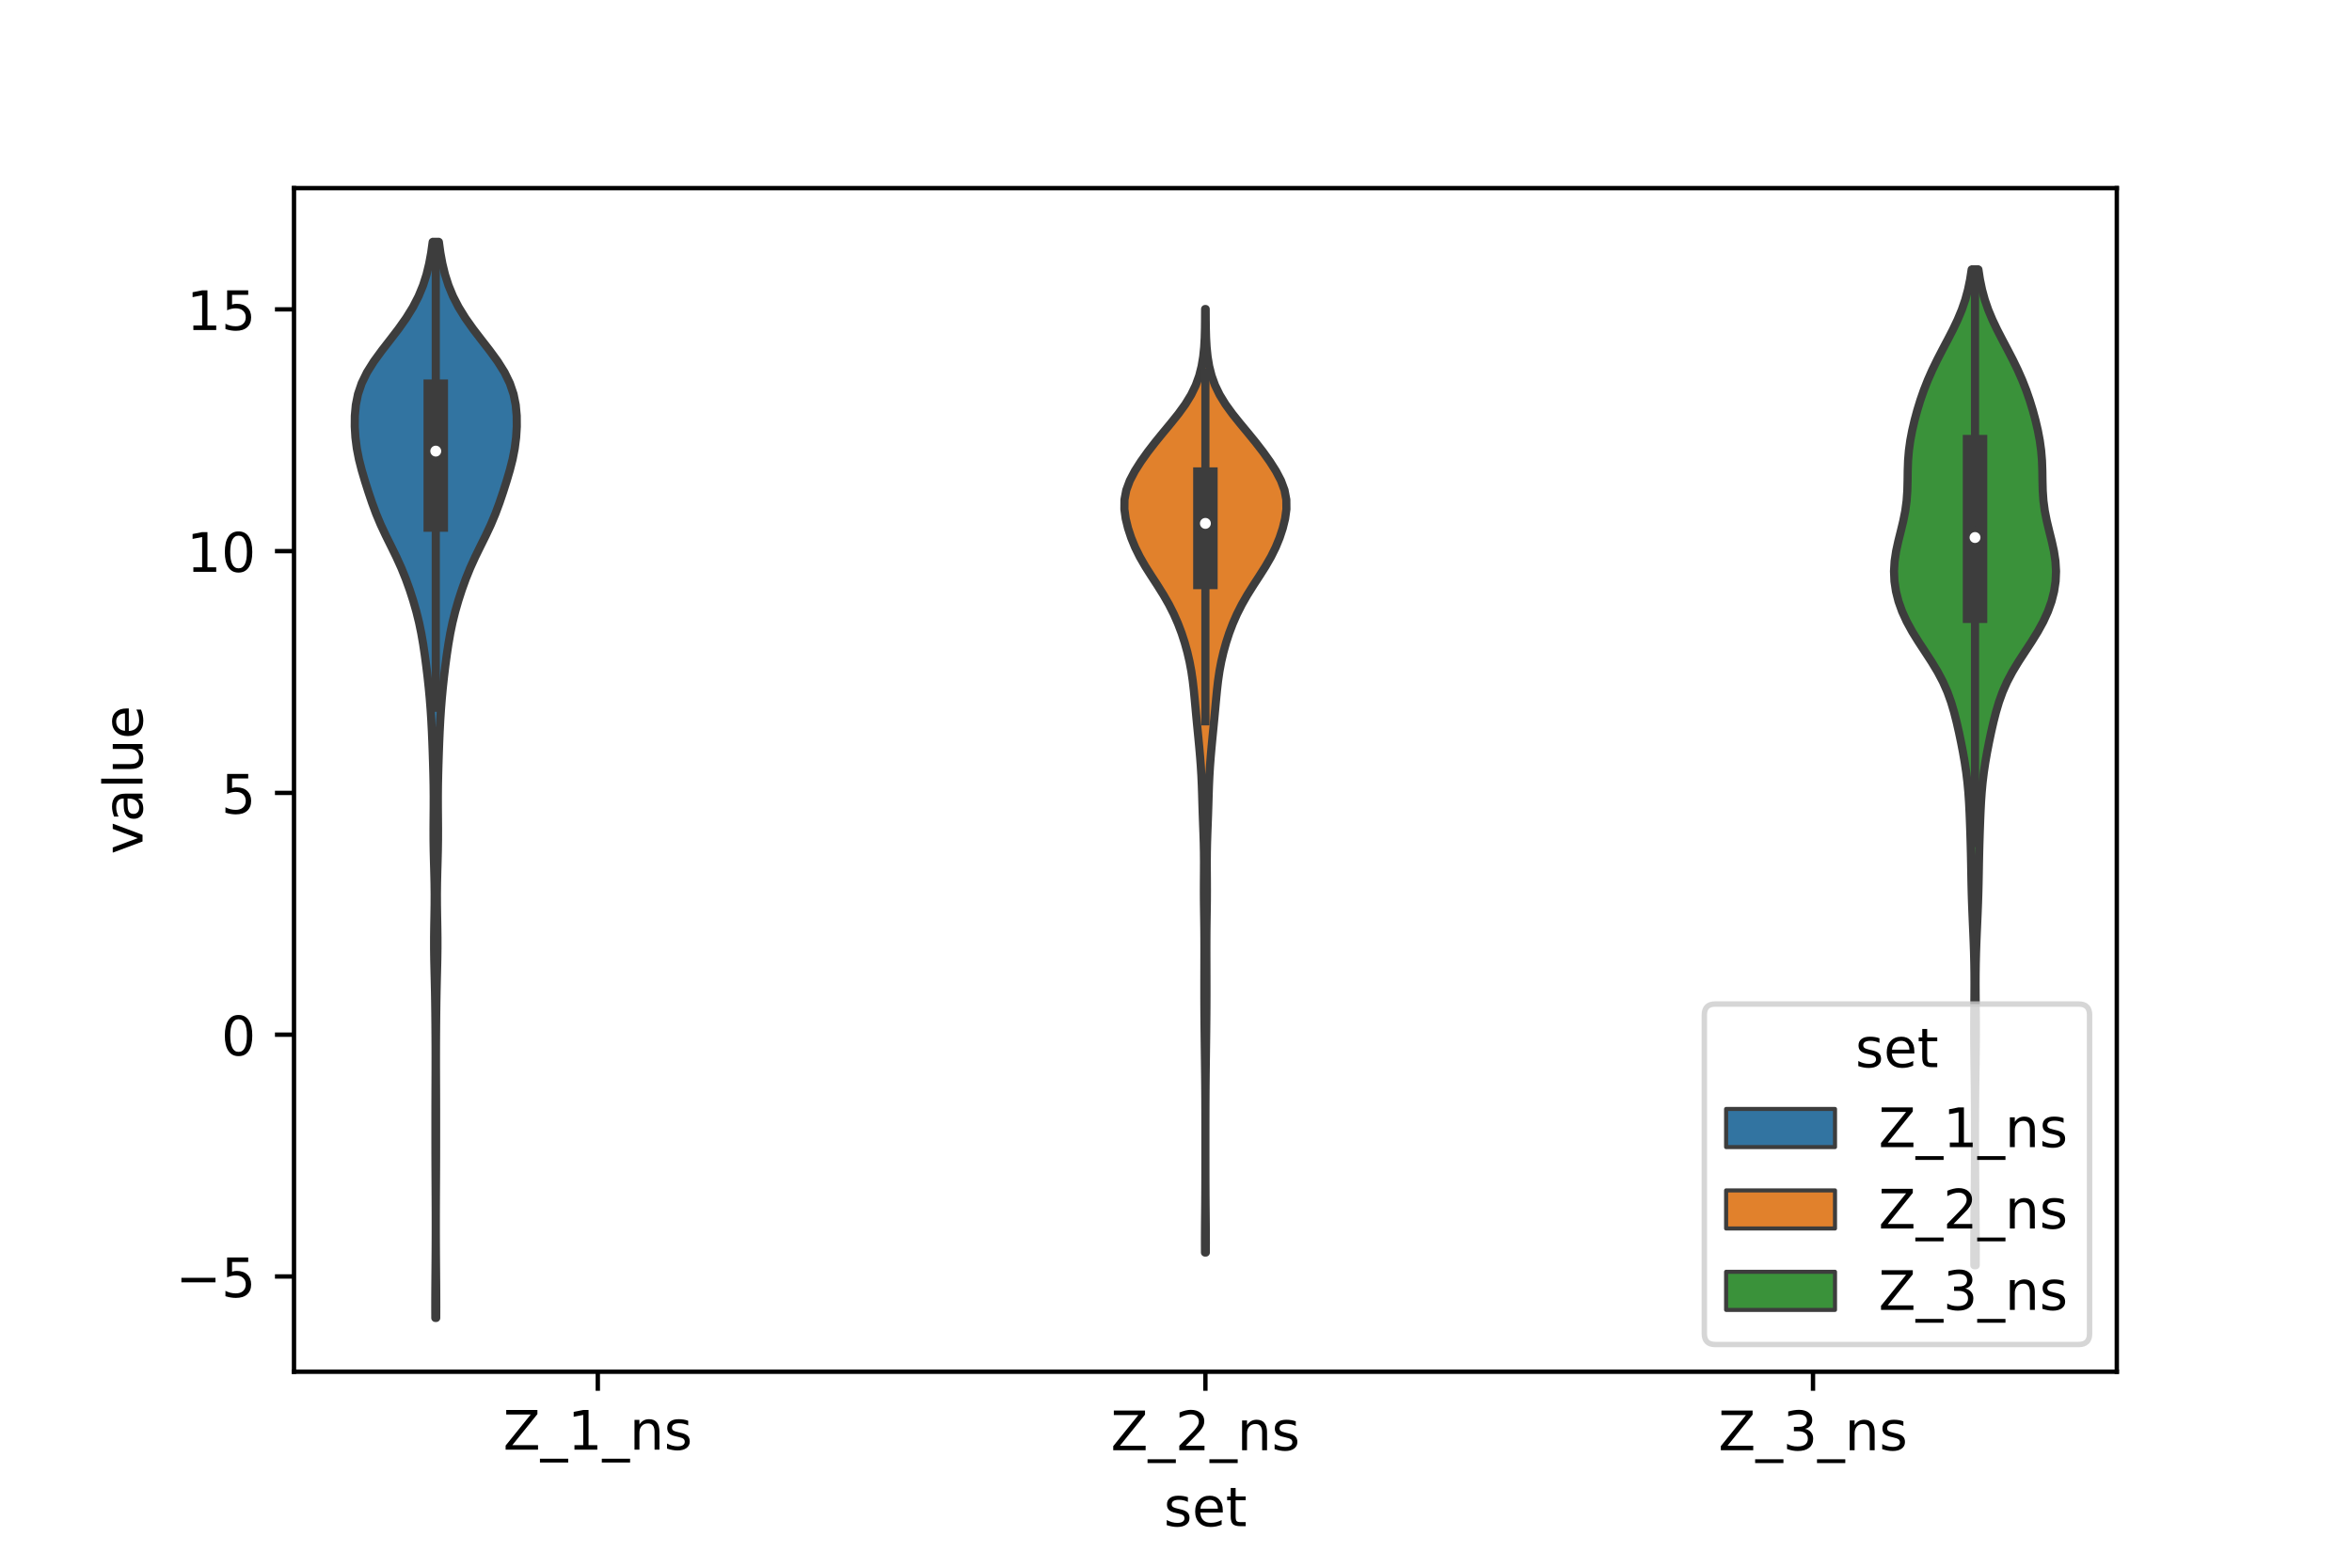 <?xml version="1.0" encoding="utf-8" standalone="no"?>
<!DOCTYPE svg PUBLIC "-//W3C//DTD SVG 1.1//EN"
  "http://www.w3.org/Graphics/SVG/1.1/DTD/svg11.dtd">
<!-- Created with matplotlib (https://matplotlib.org/) -->
<svg height="288pt" version="1.1" viewBox="0 0 432 288" width="432pt" xmlns="http://www.w3.org/2000/svg" xmlns:xlink="http://www.w3.org/1999/xlink">
 <defs>
  <style type="text/css">*{stroke-linecap:butt;stroke-linejoin:round;}</style>
 </defs>
 <g id="figure_1">
  <g id="patch_1">
   <path d="M 0 288 
L 432 288 
L 432 0 
L 0 0 
z
" style="fill:#ffffff;"/>
  </g>
  <g id="axes_1">
   <g id="patch_2">
    <path d="M 54 252 
L 388.8 252 
L 388.8 34.56 
L 54 34.56 
z
" style="fill:#ffffff;"/>
   </g>
   <g id="PolyCollection_1">
    <defs>
     <path d="M 80.121 -45.884 
L 79.959 -45.884 
L 79.952 -47.88 
L 79.956 -49.877 
L 79.967 -51.874 
L 79.984 -53.87 
L 80.001 -55.867 
L 80.016 -57.864 
L 80.026 -59.86 
L 80.032 -61.857 
L 80.032 -63.854 
L 80.028 -65.851 
L 80.02 -67.847 
L 80.01 -69.844 
L 79.999 -71.841 
L 79.989 -73.837 
L 79.983 -75.834 
L 79.981 -77.831 
L 79.98 -79.827 
L 79.98 -81.824 
L 79.981 -83.821 
L 79.984 -85.818 
L 79.99 -87.814 
L 79.998 -89.811 
L 80.005 -91.808 
L 80.007 -93.804 
L 80.003 -95.801 
L 79.993 -97.798 
L 79.978 -99.794 
L 79.959 -101.791 
L 79.933 -103.788 
L 79.899 -105.784 
L 79.854 -107.781 
L 79.805 -109.778 
L 79.76 -111.775 
L 79.734 -113.771 
L 79.734 -115.768 
L 79.759 -117.765 
L 79.796 -119.761 
L 79.826 -121.758 
L 79.834 -123.755 
L 79.812 -125.751 
L 79.766 -127.748 
L 79.709 -129.745 
L 79.66 -131.741 
L 79.631 -133.738 
L 79.626 -135.735 
L 79.639 -137.732 
L 79.655 -139.728 
L 79.658 -141.725 
L 79.64 -143.722 
L 79.6 -145.718 
L 79.545 -147.715 
L 79.481 -149.712 
L 79.408 -151.708 
L 79.322 -153.705 
L 79.218 -155.702 
L 79.089 -157.699 
L 78.931 -159.695 
L 78.744 -161.692 
L 78.528 -163.689 
L 78.286 -165.685 
L 78.02 -167.682 
L 77.722 -169.679 
L 77.376 -171.675 
L 76.962 -173.672 
L 76.467 -175.669 
L 75.893 -177.665 
L 75.248 -179.662 
L 74.529 -181.659 
L 73.72 -183.656 
L 72.815 -185.652 
L 71.838 -187.649 
L 70.847 -189.646 
L 69.913 -191.642 
L 69.077 -193.639 
L 68.338 -195.636 
L 67.664 -197.632 
L 67.028 -199.629 
L 66.438 -201.626 
L 65.929 -203.622 
L 65.539 -205.619 
L 65.284 -207.616 
L 65.16 -209.613 
L 65.174 -211.609 
L 65.356 -213.606 
L 65.758 -215.603 
L 66.435 -217.599 
L 67.411 -219.596 
L 68.664 -221.593 
L 70.121 -223.589 
L 71.672 -225.586 
L 73.203 -227.583 
L 74.616 -229.58 
L 75.851 -231.576 
L 76.88 -233.573 
L 77.703 -235.57 
L 78.342 -237.566 
L 78.828 -239.563 
L 79.196 -241.56 
L 79.472 -243.556 
L 80.608 -243.556 
L 80.608 -243.556 
L 80.884 -241.56 
L 81.252 -239.563 
L 81.738 -237.566 
L 82.377 -235.57 
L 83.2 -233.573 
L 84.229 -231.576 
L 85.464 -229.58 
L 86.877 -227.583 
L 88.408 -225.586 
L 89.959 -223.589 
L 91.416 -221.593 
L 92.669 -219.596 
L 93.645 -217.599 
L 94.322 -215.603 
L 94.724 -213.606 
L 94.906 -211.609 
L 94.92 -209.613 
L 94.796 -207.616 
L 94.541 -205.619 
L 94.151 -203.622 
L 93.642 -201.626 
L 93.052 -199.629 
L 92.416 -197.632 
L 91.742 -195.636 
L 91.003 -193.639 
L 90.167 -191.642 
L 89.233 -189.646 
L 88.242 -187.649 
L 87.265 -185.652 
L 86.36 -183.656 
L 85.551 -181.659 
L 84.832 -179.662 
L 84.187 -177.665 
L 83.613 -175.669 
L 83.118 -173.672 
L 82.704 -171.675 
L 82.358 -169.679 
L 82.06 -167.682 
L 81.794 -165.685 
L 81.552 -163.689 
L 81.336 -161.692 
L 81.149 -159.695 
L 80.991 -157.699 
L 80.862 -155.702 
L 80.758 -153.705 
L 80.672 -151.708 
L 80.599 -149.712 
L 80.535 -147.715 
L 80.48 -145.718 
L 80.44 -143.722 
L 80.422 -141.725 
L 80.425 -139.728 
L 80.441 -137.732 
L 80.454 -135.735 
L 80.449 -133.738 
L 80.42 -131.741 
L 80.371 -129.745 
L 80.314 -127.748 
L 80.268 -125.751 
L 80.246 -123.755 
L 80.254 -121.758 
L 80.284 -119.761 
L 80.321 -117.765 
L 80.346 -115.768 
L 80.346 -113.771 
L 80.32 -111.775 
L 80.275 -109.778 
L 80.226 -107.781 
L 80.181 -105.784 
L 80.147 -103.788 
L 80.121 -101.791 
L 80.102 -99.794 
L 80.087 -97.798 
L 80.077 -95.801 
L 80.073 -93.804 
L 80.075 -91.808 
L 80.082 -89.811 
L 80.09 -87.814 
L 80.096 -85.818 
L 80.099 -83.821 
L 80.1 -81.824 
L 80.1 -79.827 
L 80.099 -77.831 
L 80.097 -75.834 
L 80.091 -73.837 
L 80.081 -71.841 
L 80.07 -69.844 
L 80.06 -67.847 
L 80.052 -65.851 
L 80.048 -63.854 
L 80.048 -61.857 
L 80.054 -59.86 
L 80.064 -57.864 
L 80.079 -55.867 
L 80.096 -53.87 
L 80.113 -51.874 
L 80.124 -49.877 
L 80.128 -47.88 
L 80.121 -45.884 
z
" id="m6b8c28c013" style="stroke:#3d3d3d;stroke-width:1.5;"/>
    </defs>
    <g clip-path="url(#p76de081f74)">
     <use style="fill:#3274a1;stroke:#3d3d3d;stroke-width:1.5;" x="0" xlink:href="#m6b8c28c013" y="288"/>
    </g>
   </g>
   <g id="PolyCollection_2">
    <defs>
     <path d="M 221.475 -57.898 
L 221.325 -57.898 
L 221.319 -59.648 
L 221.323 -61.399 
L 221.335 -63.15 
L 221.351 -64.901 
L 221.368 -66.652 
L 221.381 -68.402 
L 221.39 -70.153 
L 221.396 -71.904 
L 221.398 -73.655 
L 221.399 -75.406 
L 221.4 -77.156 
L 221.4 -78.907 
L 221.399 -80.658 
L 221.398 -82.409 
L 221.394 -84.16 
L 221.388 -85.91 
L 221.378 -87.661 
L 221.363 -89.412 
L 221.344 -91.163 
L 221.323 -92.914 
L 221.3 -94.664 
L 221.278 -96.415 
L 221.256 -98.166 
L 221.237 -99.917 
L 221.222 -101.668 
L 221.211 -103.418 
L 221.206 -105.169 
L 221.206 -106.92 
L 221.209 -108.671 
L 221.214 -110.422 
L 221.218 -112.172 
L 221.219 -113.923 
L 221.215 -115.674 
L 221.202 -117.425 
L 221.179 -119.176 
L 221.153 -120.926 
L 221.131 -122.677 
L 221.123 -124.428 
L 221.129 -126.179 
L 221.142 -127.93 
L 221.148 -129.68 
L 221.134 -131.431 
L 221.097 -133.182 
L 221.04 -134.933 
L 220.974 -136.684 
L 220.911 -138.434 
L 220.856 -140.185 
L 220.804 -141.936 
L 220.745 -143.687 
L 220.666 -145.438 
L 220.56 -147.188 
L 220.428 -148.939 
L 220.275 -150.69 
L 220.109 -152.441 
L 219.937 -154.192 
L 219.767 -155.942 
L 219.603 -157.693 
L 219.442 -159.444 
L 219.273 -161.195 
L 219.072 -162.946 
L 218.817 -164.696 
L 218.489 -166.447 
L 218.083 -168.198 
L 217.597 -169.949 
L 217.027 -171.7 
L 216.363 -173.45 
L 215.593 -175.201 
L 214.707 -176.952 
L 213.704 -178.703 
L 212.608 -180.454 
L 211.469 -182.204 
L 210.359 -183.955 
L 209.35 -185.706 
L 208.484 -187.457 
L 207.768 -189.208 
L 207.191 -190.958 
L 206.761 -192.709 
L 206.52 -194.46 
L 206.538 -196.211 
L 206.87 -197.962 
L 207.52 -199.712 
L 208.439 -201.463 
L 209.554 -203.214 
L 210.803 -204.965 
L 212.155 -206.716 
L 213.581 -208.466 
L 215.033 -210.217 
L 216.436 -211.968 
L 217.707 -213.719 
L 218.78 -215.47 
L 219.629 -217.22 
L 220.261 -218.971 
L 220.705 -220.722 
L 220.998 -222.473 
L 221.178 -224.224 
L 221.276 -225.974 
L 221.323 -227.725 
L 221.341 -229.476 
L 221.35 -231.227 
L 221.45 -231.227 
L 221.45 -231.227 
L 221.459 -229.476 
L 221.477 -227.725 
L 221.524 -225.974 
L 221.622 -224.224 
L 221.802 -222.473 
L 222.095 -220.722 
L 222.539 -218.971 
L 223.171 -217.22 
L 224.02 -215.47 
L 225.093 -213.719 
L 226.364 -211.968 
L 227.767 -210.217 
L 229.219 -208.466 
L 230.645 -206.716 
L 231.997 -204.965 
L 233.246 -203.214 
L 234.361 -201.463 
L 235.28 -199.712 
L 235.93 -197.962 
L 236.262 -196.211 
L 236.28 -194.46 
L 236.039 -192.709 
L 235.609 -190.958 
L 235.032 -189.208 
L 234.316 -187.457 
L 233.45 -185.706 
L 232.441 -183.955 
L 231.331 -182.204 
L 230.192 -180.454 
L 229.096 -178.703 
L 228.093 -176.952 
L 227.207 -175.201 
L 226.437 -173.45 
L 225.773 -171.7 
L 225.203 -169.949 
L 224.717 -168.198 
L 224.311 -166.447 
L 223.983 -164.696 
L 223.728 -162.946 
L 223.527 -161.195 
L 223.358 -159.444 
L 223.197 -157.693 
L 223.033 -155.942 
L 222.863 -154.192 
L 222.691 -152.441 
L 222.525 -150.69 
L 222.372 -148.939 
L 222.24 -147.188 
L 222.134 -145.438 
L 222.055 -143.687 
L 221.996 -141.936 
L 221.944 -140.185 
L 221.889 -138.434 
L 221.826 -136.684 
L 221.76 -134.933 
L 221.703 -133.182 
L 221.666 -131.431 
L 221.652 -129.68 
L 221.658 -127.93 
L 221.671 -126.179 
L 221.677 -124.428 
L 221.669 -122.677 
L 221.647 -120.926 
L 221.621 -119.176 
L 221.598 -117.425 
L 221.585 -115.674 
L 221.581 -113.923 
L 221.582 -112.172 
L 221.586 -110.422 
L 221.591 -108.671 
L 221.594 -106.92 
L 221.594 -105.169 
L 221.589 -103.418 
L 221.578 -101.668 
L 221.563 -99.917 
L 221.544 -98.166 
L 221.522 -96.415 
L 221.5 -94.664 
L 221.477 -92.914 
L 221.456 -91.163 
L 221.437 -89.412 
L 221.422 -87.661 
L 221.412 -85.91 
L 221.406 -84.16 
L 221.402 -82.409 
L 221.401 -80.658 
L 221.4 -78.907 
L 221.4 -77.156 
L 221.401 -75.406 
L 221.402 -73.655 
L 221.404 -71.904 
L 221.41 -70.153 
L 221.419 -68.402 
L 221.432 -66.652 
L 221.449 -64.901 
L 221.465 -63.15 
L 221.477 -61.399 
L 221.481 -59.648 
L 221.475 -57.898 
z
" id="m980a3a07ec" style="stroke:#3d3d3d;stroke-width:1.5;"/>
    </defs>
    <g clip-path="url(#p76de081f74)">
     <use style="fill:#e1812c;stroke:#3d3d3d;stroke-width:1.5;" x="0" xlink:href="#m980a3a07ec" y="288"/>
    </g>
   </g>
   <g id="PolyCollection_3">
    <defs>
     <path d="M 362.887 -55.564 
L 362.633 -55.564 
L 362.626 -57.412 
L 362.627 -59.259 
L 362.636 -61.107 
L 362.649 -62.955 
L 362.666 -64.803 
L 362.683 -66.65 
L 362.701 -68.498 
L 362.718 -70.346 
L 362.732 -72.194 
L 362.743 -74.041 
L 362.75 -75.889 
L 362.754 -77.737 
L 362.755 -79.585 
L 362.754 -81.432 
L 362.749 -83.28 
L 362.741 -85.128 
L 362.727 -86.976 
L 362.708 -88.823 
L 362.685 -90.671 
L 362.66 -92.519 
L 362.636 -94.367 
L 362.617 -96.215 
L 362.607 -98.062 
L 362.609 -99.91 
L 362.62 -101.758 
L 362.638 -103.606 
L 362.653 -105.453 
L 362.661 -107.301 
L 362.653 -109.149 
L 362.626 -110.997 
L 362.581 -112.844 
L 362.518 -114.692 
L 362.444 -116.54 
L 362.363 -118.388 
L 362.283 -120.235 
L 362.212 -122.083 
L 362.153 -123.931 
L 362.108 -125.779 
L 362.072 -127.626 
L 362.039 -129.474 
L 362 -131.322 
L 361.952 -133.17 
L 361.895 -135.018 
L 361.831 -136.865 
L 361.757 -138.713 
L 361.665 -140.561 
L 361.54 -142.409 
L 361.37 -144.256 
L 361.146 -146.104 
L 360.87 -147.952 
L 360.548 -149.8 
L 360.19 -151.647 
L 359.802 -153.495 
L 359.38 -155.343 
L 358.909 -157.191 
L 358.359 -159.038 
L 357.692 -160.886 
L 356.876 -162.734 
L 355.899 -164.582 
L 354.783 -166.43 
L 353.58 -168.277 
L 352.368 -170.125 
L 351.225 -171.973 
L 350.212 -173.821 
L 349.368 -175.668 
L 348.708 -177.516 
L 348.239 -179.364 
L 347.961 -181.212 
L 347.88 -183.059 
L 347.99 -184.907 
L 348.27 -186.755 
L 348.674 -188.603 
L 349.135 -190.45 
L 349.581 -192.298 
L 349.947 -194.146 
L 350.195 -195.994 
L 350.324 -197.841 
L 350.371 -199.689 
L 350.397 -201.537 
L 350.463 -203.385 
L 350.615 -205.233 
L 350.87 -207.08 
L 351.22 -208.928 
L 351.651 -210.776 
L 352.151 -212.624 
L 352.718 -214.471 
L 353.36 -216.319 
L 354.087 -218.167 
L 354.902 -220.015 
L 355.798 -221.862 
L 356.752 -223.71 
L 357.73 -225.558 
L 358.684 -227.406 
L 359.565 -229.253 
L 360.335 -231.101 
L 360.971 -232.949 
L 361.473 -234.797 
L 361.856 -236.644 
L 362.141 -238.492 
L 363.379 -238.492 
L 363.379 -238.492 
L 363.664 -236.644 
L 364.047 -234.797 
L 364.549 -232.949 
L 365.185 -231.101 
L 365.955 -229.253 
L 366.836 -227.406 
L 367.79 -225.558 
L 368.768 -223.71 
L 369.722 -221.862 
L 370.618 -220.015 
L 371.433 -218.167 
L 372.16 -216.319 
L 372.802 -214.471 
L 373.369 -212.624 
L 373.869 -210.776 
L 374.3 -208.928 
L 374.65 -207.08 
L 374.905 -205.233 
L 375.057 -203.385 
L 375.123 -201.537 
L 375.149 -199.689 
L 375.196 -197.841 
L 375.325 -195.994 
L 375.573 -194.146 
L 375.939 -192.298 
L 376.385 -190.45 
L 376.846 -188.603 
L 377.25 -186.755 
L 377.53 -184.907 
L 377.64 -183.059 
L 377.559 -181.212 
L 377.281 -179.364 
L 376.812 -177.516 
L 376.152 -175.668 
L 375.308 -173.821 
L 374.295 -171.973 
L 373.152 -170.125 
L 371.94 -168.277 
L 370.737 -166.43 
L 369.621 -164.582 
L 368.644 -162.734 
L 367.828 -160.886 
L 367.161 -159.038 
L 366.611 -157.191 
L 366.14 -155.343 
L 365.718 -153.495 
L 365.33 -151.647 
L 364.972 -149.8 
L 364.65 -147.952 
L 364.374 -146.104 
L 364.15 -144.256 
L 363.98 -142.409 
L 363.855 -140.561 
L 363.763 -138.713 
L 363.689 -136.865 
L 363.625 -135.018 
L 363.568 -133.17 
L 363.52 -131.322 
L 363.481 -129.474 
L 363.448 -127.626 
L 363.412 -125.779 
L 363.367 -123.931 
L 363.308 -122.083 
L 363.237 -120.235 
L 363.157 -118.388 
L 363.076 -116.54 
L 363.002 -114.692 
L 362.939 -112.844 
L 362.894 -110.997 
L 362.867 -109.149 
L 362.859 -107.301 
L 362.867 -105.453 
L 362.882 -103.606 
L 362.9 -101.758 
L 362.911 -99.91 
L 362.913 -98.062 
L 362.903 -96.215 
L 362.884 -94.367 
L 362.86 -92.519 
L 362.835 -90.671 
L 362.812 -88.823 
L 362.793 -86.976 
L 362.779 -85.128 
L 362.771 -83.28 
L 362.766 -81.432 
L 362.765 -79.585 
L 362.766 -77.737 
L 362.77 -75.889 
L 362.777 -74.041 
L 362.788 -72.194 
L 362.802 -70.346 
L 362.819 -68.498 
L 362.837 -66.65 
L 362.854 -64.803 
L 362.871 -62.955 
L 362.884 -61.107 
L 362.893 -59.259 
L 362.894 -57.412 
L 362.887 -55.564 
z
" id="maa5c9cce13" style="stroke:#3d3d3d;stroke-width:1.5;"/>
    </defs>
    <g clip-path="url(#p76de081f74)">
     <use style="fill:#3a923a;stroke:#3d3d3d;stroke-width:1.5;" x="0" xlink:href="#maa5c9cce13" y="288"/>
    </g>
   </g>
   <g id="patch_3">
    <path clip-path="url(#p76de081f74)" d="M 109.8 190.082 
L 109.8 190.082 
L 109.8 190.082 
L 109.8 190.082 
z
" style="fill:#3274a1;stroke:#3d3d3d;stroke-linejoin:miter;stroke-width:0.75;"/>
   </g>
   <g id="patch_4">
    <path clip-path="url(#p76de081f74)" d="M 109.8 190.082 
L 109.8 190.082 
L 109.8 190.082 
L 109.8 190.082 
z
" style="fill:#e1812c;stroke:#3d3d3d;stroke-linejoin:miter;stroke-width:0.75;"/>
   </g>
   <g id="patch_5">
    <path clip-path="url(#p76de081f74)" d="M 109.8 190.082 
L 109.8 190.082 
L 109.8 190.082 
L 109.8 190.082 
z
" style="fill:#3a923a;stroke:#3d3d3d;stroke-linejoin:miter;stroke-width:0.75;"/>
   </g>
   <g id="matplotlib.axis_1">
    <g id="xtick_1">
     <g id="line2d_1">
      <defs>
       <path d="M 0 0 
L 0 3.5 
" id="m96f50dd62e" style="stroke:#000000;stroke-width:0.8;"/>
      </defs>
      <g>
       <use style="stroke:#000000;stroke-width:0.8;" x="109.8" xlink:href="#m96f50dd62e" y="252"/>
      </g>
     </g>
     <g id="text_1">
      <!-- Z_1_ns -->
      <g transform="translate(92.42 266.32)scale(0.1 -0.1)">
       <defs>
        <path d="M 5.609 72.906 
L 62.891 72.906 
L 62.891 65.375 
L 16.797 8.297 
L 64.016 8.297 
L 64.016 0 
L 4.5 0 
L 4.5 7.516 
L 50.594 64.594 
L 5.609 64.594 
z
" id="DejaVuSans-90"/>
        <path d="M 50.984 -16.609 
L 50.984 -23.578 
L -0.984 -23.578 
L -0.984 -16.609 
z
" id="DejaVuSans-95"/>
        <path d="M 12.406 8.297 
L 28.516 8.297 
L 28.516 63.922 
L 10.984 60.406 
L 10.984 69.391 
L 28.422 72.906 
L 38.281 72.906 
L 38.281 8.297 
L 54.391 8.297 
L 54.391 0 
L 12.406 0 
z
" id="DejaVuSans-49"/>
        <path d="M 54.891 33.016 
L 54.891 0 
L 45.906 0 
L 45.906 32.719 
Q 45.906 40.484 42.875 44.328 
Q 39.844 48.188 33.797 48.188 
Q 26.516 48.188 22.312 43.547 
Q 18.109 38.922 18.109 30.906 
L 18.109 0 
L 9.078 0 
L 9.078 54.688 
L 18.109 54.688 
L 18.109 46.188 
Q 21.344 51.125 25.703 53.562 
Q 30.078 56 35.797 56 
Q 45.219 56 50.047 50.172 
Q 54.891 44.344 54.891 33.016 
z
" id="DejaVuSans-110"/>
        <path d="M 44.281 53.078 
L 44.281 44.578 
Q 40.484 46.531 36.375 47.5 
Q 32.281 48.484 27.875 48.484 
Q 21.188 48.484 17.844 46.438 
Q 14.5 44.391 14.5 40.281 
Q 14.5 37.156 16.891 35.375 
Q 19.281 33.594 26.516 31.984 
L 29.594 31.297 
Q 39.156 29.25 43.188 25.516 
Q 47.219 21.781 47.219 15.094 
Q 47.219 7.469 41.188 3.016 
Q 35.156 -1.422 24.609 -1.422 
Q 20.219 -1.422 15.453 -0.562 
Q 10.688 0.297 5.422 2 
L 5.422 11.281 
Q 10.406 8.688 15.234 7.391 
Q 20.062 6.109 24.812 6.109 
Q 31.156 6.109 34.562 8.281 
Q 37.984 10.453 37.984 14.406 
Q 37.984 18.062 35.516 20.016 
Q 33.062 21.969 24.703 23.781 
L 21.578 24.516 
Q 13.234 26.266 9.516 29.906 
Q 5.812 33.547 5.812 39.891 
Q 5.812 47.609 11.281 51.797 
Q 16.75 56 26.812 56 
Q 31.781 56 36.172 55.266 
Q 40.578 54.547 44.281 53.078 
z
" id="DejaVuSans-115"/>
       </defs>
       <use xlink:href="#DejaVuSans-90"/>
       <use x="68.506" xlink:href="#DejaVuSans-95"/>
       <use x="118.506" xlink:href="#DejaVuSans-49"/>
       <use x="182.129" xlink:href="#DejaVuSans-95"/>
       <use x="232.129" xlink:href="#DejaVuSans-110"/>
       <use x="295.508" xlink:href="#DejaVuSans-115"/>
      </g>
     </g>
    </g>
    <g id="xtick_2">
     <g id="line2d_2">
      <g>
       <use style="stroke:#000000;stroke-width:0.8;" x="221.4" xlink:href="#m96f50dd62e" y="252"/>
      </g>
     </g>
     <g id="text_2">
      <!-- Z_2_ns -->
      <g transform="translate(204.02 266.422)scale(0.1 -0.1)">
       <defs>
        <path d="M 19.188 8.297 
L 53.609 8.297 
L 53.609 0 
L 7.328 0 
L 7.328 8.297 
Q 12.938 14.109 22.625 23.891 
Q 32.328 33.688 34.812 36.531 
Q 39.547 41.844 41.422 45.531 
Q 43.312 49.219 43.312 52.781 
Q 43.312 58.594 39.234 62.25 
Q 35.156 65.922 28.609 65.922 
Q 23.969 65.922 18.812 64.312 
Q 13.672 62.703 7.812 59.422 
L 7.812 69.391 
Q 13.766 71.781 18.938 73 
Q 24.125 74.219 28.422 74.219 
Q 39.75 74.219 46.484 68.547 
Q 53.219 62.891 53.219 53.422 
Q 53.219 48.922 51.531 44.891 
Q 49.859 40.875 45.406 35.406 
Q 44.188 33.984 37.641 27.219 
Q 31.109 20.453 19.188 8.297 
z
" id="DejaVuSans-50"/>
       </defs>
       <use xlink:href="#DejaVuSans-90"/>
       <use x="68.506" xlink:href="#DejaVuSans-95"/>
       <use x="118.506" xlink:href="#DejaVuSans-50"/>
       <use x="182.129" xlink:href="#DejaVuSans-95"/>
       <use x="232.129" xlink:href="#DejaVuSans-110"/>
       <use x="295.508" xlink:href="#DejaVuSans-115"/>
      </g>
     </g>
    </g>
    <g id="xtick_3">
     <g id="line2d_3">
      <g>
       <use style="stroke:#000000;stroke-width:0.8;" x="333" xlink:href="#m96f50dd62e" y="252"/>
      </g>
     </g>
     <g id="text_3">
      <!-- Z_3_ns -->
      <g transform="translate(315.62 266.422)scale(0.1 -0.1)">
       <defs>
        <path d="M 40.578 39.312 
Q 47.656 37.797 51.625 33 
Q 55.609 28.219 55.609 21.188 
Q 55.609 10.406 48.188 4.484 
Q 40.766 -1.422 27.094 -1.422 
Q 22.516 -1.422 17.656 -0.516 
Q 12.797 0.391 7.625 2.203 
L 7.625 11.719 
Q 11.719 9.328 16.594 8.109 
Q 21.484 6.891 26.812 6.891 
Q 36.078 6.891 40.938 10.547 
Q 45.797 14.203 45.797 21.188 
Q 45.797 27.641 41.281 31.266 
Q 36.766 34.906 28.719 34.906 
L 20.219 34.906 
L 20.219 43.016 
L 29.109 43.016 
Q 36.375 43.016 40.234 45.922 
Q 44.094 48.828 44.094 54.297 
Q 44.094 59.906 40.109 62.906 
Q 36.141 65.922 28.719 65.922 
Q 24.656 65.922 20.016 65.031 
Q 15.375 64.156 9.812 62.312 
L 9.812 71.094 
Q 15.438 72.656 20.344 73.438 
Q 25.25 74.219 29.594 74.219 
Q 40.828 74.219 47.359 69.109 
Q 53.906 64.016 53.906 55.328 
Q 53.906 49.266 50.438 45.094 
Q 46.969 40.922 40.578 39.312 
z
" id="DejaVuSans-51"/>
       </defs>
       <use xlink:href="#DejaVuSans-90"/>
       <use x="68.506" xlink:href="#DejaVuSans-95"/>
       <use x="118.506" xlink:href="#DejaVuSans-51"/>
       <use x="182.129" xlink:href="#DejaVuSans-95"/>
       <use x="232.129" xlink:href="#DejaVuSans-110"/>
       <use x="295.508" xlink:href="#DejaVuSans-115"/>
      </g>
     </g>
    </g>
    <g id="text_4">
     <!-- set -->
     <g transform="translate(213.759 280.378)scale(0.1 -0.1)">
      <defs>
       <path d="M 56.203 29.594 
L 56.203 25.203 
L 14.891 25.203 
Q 15.484 15.922 20.484 11.062 
Q 25.484 6.203 34.422 6.203 
Q 39.594 6.203 44.453 7.469 
Q 49.312 8.734 54.109 11.281 
L 54.109 2.781 
Q 49.266 0.734 44.188 -0.344 
Q 39.109 -1.422 33.891 -1.422 
Q 20.797 -1.422 13.156 6.188 
Q 5.516 13.812 5.516 26.812 
Q 5.516 40.234 12.766 48.109 
Q 20.016 56 32.328 56 
Q 43.359 56 49.781 48.891 
Q 56.203 41.797 56.203 29.594 
z
M 47.219 32.234 
Q 47.125 39.594 43.094 43.984 
Q 39.062 48.391 32.422 48.391 
Q 24.906 48.391 20.391 44.141 
Q 15.875 39.891 15.188 32.172 
z
" id="DejaVuSans-101"/>
       <path d="M 18.312 70.219 
L 18.312 54.688 
L 36.812 54.688 
L 36.812 47.703 
L 18.312 47.703 
L 18.312 18.016 
Q 18.312 11.328 20.141 9.422 
Q 21.969 7.516 27.594 7.516 
L 36.812 7.516 
L 36.812 0 
L 27.594 0 
Q 17.188 0 13.234 3.875 
Q 9.281 7.766 9.281 18.016 
L 9.281 47.703 
L 2.688 47.703 
L 2.688 54.688 
L 9.281 54.688 
L 9.281 70.219 
z
" id="DejaVuSans-116"/>
      </defs>
      <use xlink:href="#DejaVuSans-115"/>
      <use x="52.1" xlink:href="#DejaVuSans-101"/>
      <use x="113.623" xlink:href="#DejaVuSans-116"/>
     </g>
    </g>
   </g>
   <g id="matplotlib.axis_2">
    <g id="ytick_1">
     <g id="line2d_4">
      <defs>
       <path d="M 0 0 
L -3.5 0 
" id="m16990ab99a" style="stroke:#000000;stroke-width:0.8;"/>
      </defs>
      <g>
       <use style="stroke:#000000;stroke-width:0.8;" x="54" xlink:href="#m16990ab99a" y="234.499"/>
      </g>
     </g>
     <g id="text_5">
      <!-- −5 -->
      <g transform="translate(32.258 238.299)scale(0.1 -0.1)">
       <defs>
        <path d="M 10.594 35.5 
L 73.188 35.5 
L 73.188 27.203 
L 10.594 27.203 
z
" id="DejaVuSans-8722"/>
        <path d="M 10.797 72.906 
L 49.516 72.906 
L 49.516 64.594 
L 19.828 64.594 
L 19.828 46.734 
Q 21.969 47.469 24.109 47.828 
Q 26.266 48.188 28.422 48.188 
Q 40.625 48.188 47.75 41.5 
Q 54.891 34.812 54.891 23.391 
Q 54.891 11.625 47.562 5.094 
Q 40.234 -1.422 26.906 -1.422 
Q 22.312 -1.422 17.547 -0.641 
Q 12.797 0.141 7.719 1.703 
L 7.719 11.625 
Q 12.109 9.234 16.797 8.062 
Q 21.484 6.891 26.703 6.891 
Q 35.156 6.891 40.078 11.328 
Q 45.016 15.766 45.016 23.391 
Q 45.016 31 40.078 35.438 
Q 35.156 39.891 26.703 39.891 
Q 22.75 39.891 18.812 39.016 
Q 14.891 38.141 10.797 36.281 
z
" id="DejaVuSans-53"/>
       </defs>
       <use xlink:href="#DejaVuSans-8722"/>
       <use x="83.789" xlink:href="#DejaVuSans-53"/>
      </g>
     </g>
    </g>
    <g id="ytick_2">
     <g id="line2d_5">
      <g>
       <use style="stroke:#000000;stroke-width:0.8;" x="54" xlink:href="#m16990ab99a" y="190.082"/>
      </g>
     </g>
     <g id="text_6">
      <!-- 0 -->
      <g transform="translate(40.638 193.882)scale(0.1 -0.1)">
       <defs>
        <path d="M 31.781 66.406 
Q 24.172 66.406 20.328 58.906 
Q 16.5 51.422 16.5 36.375 
Q 16.5 21.391 20.328 13.891 
Q 24.172 6.391 31.781 6.391 
Q 39.453 6.391 43.281 13.891 
Q 47.125 21.391 47.125 36.375 
Q 47.125 51.422 43.281 58.906 
Q 39.453 66.406 31.781 66.406 
z
M 31.781 74.219 
Q 44.047 74.219 50.516 64.516 
Q 56.984 54.828 56.984 36.375 
Q 56.984 17.969 50.516 8.266 
Q 44.047 -1.422 31.781 -1.422 
Q 19.531 -1.422 13.062 8.266 
Q 6.594 17.969 6.594 36.375 
Q 6.594 54.828 13.062 64.516 
Q 19.531 74.219 31.781 74.219 
z
" id="DejaVuSans-48"/>
       </defs>
       <use xlink:href="#DejaVuSans-48"/>
      </g>
     </g>
    </g>
    <g id="ytick_3">
     <g id="line2d_6">
      <g>
       <use style="stroke:#000000;stroke-width:0.8;" x="54" xlink:href="#m16990ab99a" y="145.665"/>
      </g>
     </g>
     <g id="text_7">
      <!-- 5 -->
      <g transform="translate(40.638 149.465)scale(0.1 -0.1)">
       <use xlink:href="#DejaVuSans-53"/>
      </g>
     </g>
    </g>
    <g id="ytick_4">
     <g id="line2d_7">
      <g>
       <use style="stroke:#000000;stroke-width:0.8;" x="54" xlink:href="#m16990ab99a" y="101.249"/>
      </g>
     </g>
     <g id="text_8">
      <!-- 10 -->
      <g transform="translate(34.275 105.048)scale(0.1 -0.1)">
       <use xlink:href="#DejaVuSans-49"/>
       <use x="63.623" xlink:href="#DejaVuSans-48"/>
      </g>
     </g>
    </g>
    <g id="ytick_5">
     <g id="line2d_8">
      <g>
       <use style="stroke:#000000;stroke-width:0.8;" x="54" xlink:href="#m16990ab99a" y="56.832"/>
      </g>
     </g>
     <g id="text_9">
      <!-- 15 -->
      <g transform="translate(34.275 60.631)scale(0.1 -0.1)">
       <use xlink:href="#DejaVuSans-49"/>
       <use x="63.623" xlink:href="#DejaVuSans-53"/>
      </g>
     </g>
    </g>
    <g id="text_10">
     <!-- value -->
     <g transform="translate(26.178 156.938)rotate(-90)scale(0.1 -0.1)">
      <defs>
       <path d="M 2.984 54.688 
L 12.5 54.688 
L 29.594 8.797 
L 46.688 54.688 
L 56.203 54.688 
L 35.688 0 
L 23.484 0 
z
" id="DejaVuSans-118"/>
       <path d="M 34.281 27.484 
Q 23.391 27.484 19.188 25 
Q 14.984 22.516 14.984 16.5 
Q 14.984 11.719 18.141 8.906 
Q 21.297 6.109 26.703 6.109 
Q 34.188 6.109 38.703 11.406 
Q 43.219 16.703 43.219 25.484 
L 43.219 27.484 
z
M 52.203 31.203 
L 52.203 0 
L 43.219 0 
L 43.219 8.297 
Q 40.141 3.328 35.547 0.953 
Q 30.953 -1.422 24.312 -1.422 
Q 15.922 -1.422 10.953 3.297 
Q 6 8.016 6 15.922 
Q 6 25.141 12.172 29.828 
Q 18.359 34.516 30.609 34.516 
L 43.219 34.516 
L 43.219 35.406 
Q 43.219 41.609 39.141 45 
Q 35.062 48.391 27.688 48.391 
Q 23 48.391 18.547 47.266 
Q 14.109 46.141 10.016 43.891 
L 10.016 52.203 
Q 14.938 54.109 19.578 55.047 
Q 24.219 56 28.609 56 
Q 40.484 56 46.344 49.844 
Q 52.203 43.703 52.203 31.203 
z
" id="DejaVuSans-97"/>
       <path d="M 9.422 75.984 
L 18.406 75.984 
L 18.406 0 
L 9.422 0 
z
" id="DejaVuSans-108"/>
       <path d="M 8.5 21.578 
L 8.5 54.688 
L 17.484 54.688 
L 17.484 21.922 
Q 17.484 14.156 20.5 10.266 
Q 23.531 6.391 29.594 6.391 
Q 36.859 6.391 41.078 11.031 
Q 45.312 15.672 45.312 23.688 
L 45.312 54.688 
L 54.297 54.688 
L 54.297 0 
L 45.312 0 
L 45.312 8.406 
Q 42.047 3.422 37.719 1 
Q 33.406 -1.422 27.688 -1.422 
Q 18.266 -1.422 13.375 4.438 
Q 8.5 10.297 8.5 21.578 
z
M 31.109 56 
z
" id="DejaVuSans-117"/>
      </defs>
      <use xlink:href="#DejaVuSans-118"/>
      <use x="59.18" xlink:href="#DejaVuSans-97"/>
      <use x="120.459" xlink:href="#DejaVuSans-108"/>
      <use x="148.242" xlink:href="#DejaVuSans-117"/>
      <use x="211.621" xlink:href="#DejaVuSans-101"/>
     </g>
    </g>
   </g>
   <g id="line2d_9">
    <path clip-path="url(#p76de081f74)" d="M 80.04 130.023 
L 80.04 44.444 
" style="fill:none;stroke:#3d3d3d;stroke-linecap:square;stroke-width:1.5;"/>
   </g>
   <g id="line2d_10">
    <path clip-path="url(#p76de081f74)" d="M 80.04 95.438 
L 80.04 71.958 
" style="fill:none;stroke:#3d3d3d;stroke-linecap:square;stroke-width:4.5;"/>
   </g>
   <g id="line2d_11">
    <path clip-path="url(#p76de081f74)" d="M 221.4 132.516 
L 221.4 68.437 
" style="fill:none;stroke:#3d3d3d;stroke-linecap:square;stroke-width:1.5;"/>
   </g>
   <g id="line2d_12">
    <path clip-path="url(#p76de081f74)" d="M 221.4 105.992 
L 221.4 88.104 
" style="fill:none;stroke:#3d3d3d;stroke-linecap:square;stroke-width:4.5;"/>
   </g>
   <g id="line2d_13">
    <path clip-path="url(#p76de081f74)" d="M 362.76 154.891 
L 362.76 49.508 
" style="fill:none;stroke:#3d3d3d;stroke-linecap:square;stroke-width:1.5;"/>
   </g>
   <g id="line2d_14">
    <path clip-path="url(#p76de081f74)" d="M 362.76 112.205 
L 362.76 82.137 
" style="fill:none;stroke:#3d3d3d;stroke-linecap:square;stroke-width:4.5;"/>
   </g>
   <g id="patch_6">
    <path d="M 54 252 
L 54 34.56 
" style="fill:none;stroke:#000000;stroke-linecap:square;stroke-linejoin:miter;stroke-width:0.8;"/>
   </g>
   <g id="patch_7">
    <path d="M 388.8 252 
L 388.8 34.56 
" style="fill:none;stroke:#000000;stroke-linecap:square;stroke-linejoin:miter;stroke-width:0.8;"/>
   </g>
   <g id="patch_8">
    <path d="M 54 252 
L 388.8 252 
" style="fill:none;stroke:#000000;stroke-linecap:square;stroke-linejoin:miter;stroke-width:0.8;"/>
   </g>
   <g id="patch_9">
    <path d="M 54 34.56 
L 388.8 34.56 
" style="fill:none;stroke:#000000;stroke-linecap:square;stroke-linejoin:miter;stroke-width:0.8;"/>
   </g>
   <g id="PathCollection_1">
    <defs>
     <path d="M 0 1.5 
C 0.398 1.5 0.779 1.342 1.061 1.061 
C 1.342 0.779 1.5 0.398 1.5 0 
C 1.5 -0.398 1.342 -0.779 1.061 -1.061 
C 0.779 -1.342 0.398 -1.5 0 -1.5 
C -0.398 -1.5 -0.779 -1.342 -1.061 -1.061 
C -1.342 -0.779 -1.5 -0.398 -1.5 0 
C -1.5 0.398 -1.342 0.779 -1.061 1.061 
C -0.779 1.342 -0.398 1.5 0 1.5 
z
" id="m3b12e78c9f" style="stroke:#3d3d3d;"/>
    </defs>
    <g clip-path="url(#p76de081f74)">
     <use style="fill:#ffffff;stroke:#3d3d3d;" x="80.04" xlink:href="#m3b12e78c9f" y="82.874"/>
    </g>
   </g>
   <g id="PathCollection_2">
    <g clip-path="url(#p76de081f74)">
     <use style="fill:#ffffff;stroke:#3d3d3d;" x="221.4" xlink:href="#m3b12e78c9f" y="96.152"/>
    </g>
   </g>
   <g id="PathCollection_3">
    <g clip-path="url(#p76de081f74)">
     <use style="fill:#ffffff;stroke:#3d3d3d;" x="362.76" xlink:href="#m3b12e78c9f" y="98.748"/>
    </g>
   </g>
   <g id="legend_1">
    <g id="patch_10">
     <path d="M 315.041 247 
L 381.8 247 
Q 383.8 247 383.8 245 
L 383.8 186.453 
Q 383.8 184.453 381.8 184.453 
L 315.041 184.453 
Q 313.041 184.453 313.041 186.453 
L 313.041 245 
Q 313.041 247 315.041 247 
z
" style="fill:#ffffff;opacity:0.8;stroke:#cccccc;stroke-linejoin:miter;"/>
    </g>
    <g id="text_11">
     <!-- set -->
     <g transform="translate(340.779 196.052)scale(0.1 -0.1)">
      <use xlink:href="#DejaVuSans-115"/>
      <use x="52.1" xlink:href="#DejaVuSans-101"/>
      <use x="113.623" xlink:href="#DejaVuSans-116"/>
     </g>
    </g>
    <g id="patch_11">
     <path d="M 317.041 210.73 
L 337.041 210.73 
L 337.041 203.73 
L 317.041 203.73 
z
" style="fill:#3274a1;stroke:#3d3d3d;stroke-linejoin:miter;stroke-width:0.75;"/>
    </g>
    <g id="text_12">
     <!-- Z_1_ns -->
     <g transform="translate(345.041 210.73)scale(0.1 -0.1)">
      <use xlink:href="#DejaVuSans-90"/>
      <use x="68.506" xlink:href="#DejaVuSans-95"/>
      <use x="118.506" xlink:href="#DejaVuSans-49"/>
      <use x="182.129" xlink:href="#DejaVuSans-95"/>
      <use x="232.129" xlink:href="#DejaVuSans-110"/>
      <use x="295.508" xlink:href="#DejaVuSans-115"/>
     </g>
    </g>
    <g id="patch_12">
     <path d="M 317.041 225.686 
L 337.041 225.686 
L 337.041 218.686 
L 317.041 218.686 
z
" style="fill:#e1812c;stroke:#3d3d3d;stroke-linejoin:miter;stroke-width:0.75;"/>
    </g>
    <g id="text_13">
     <!-- Z_2_ns -->
     <g transform="translate(345.041 225.686)scale(0.1 -0.1)">
      <use xlink:href="#DejaVuSans-90"/>
      <use x="68.506" xlink:href="#DejaVuSans-95"/>
      <use x="118.506" xlink:href="#DejaVuSans-50"/>
      <use x="182.129" xlink:href="#DejaVuSans-95"/>
      <use x="232.129" xlink:href="#DejaVuSans-110"/>
      <use x="295.508" xlink:href="#DejaVuSans-115"/>
     </g>
    </g>
    <g id="patch_13">
     <path d="M 317.041 240.642 
L 337.041 240.642 
L 337.041 233.642 
L 317.041 233.642 
z
" style="fill:#3a923a;stroke:#3d3d3d;stroke-linejoin:miter;stroke-width:0.75;"/>
    </g>
    <g id="text_14">
     <!-- Z_3_ns -->
     <g transform="translate(345.041 240.642)scale(0.1 -0.1)">
      <use xlink:href="#DejaVuSans-90"/>
      <use x="68.506" xlink:href="#DejaVuSans-95"/>
      <use x="118.506" xlink:href="#DejaVuSans-51"/>
      <use x="182.129" xlink:href="#DejaVuSans-95"/>
      <use x="232.129" xlink:href="#DejaVuSans-110"/>
      <use x="295.508" xlink:href="#DejaVuSans-115"/>
     </g>
    </g>
   </g>
  </g>
 </g>
 <defs>
  <clipPath id="p76de081f74">
   <rect height="217.44" width="334.8" x="54" y="34.56"/>
  </clipPath>
 </defs>
</svg>
